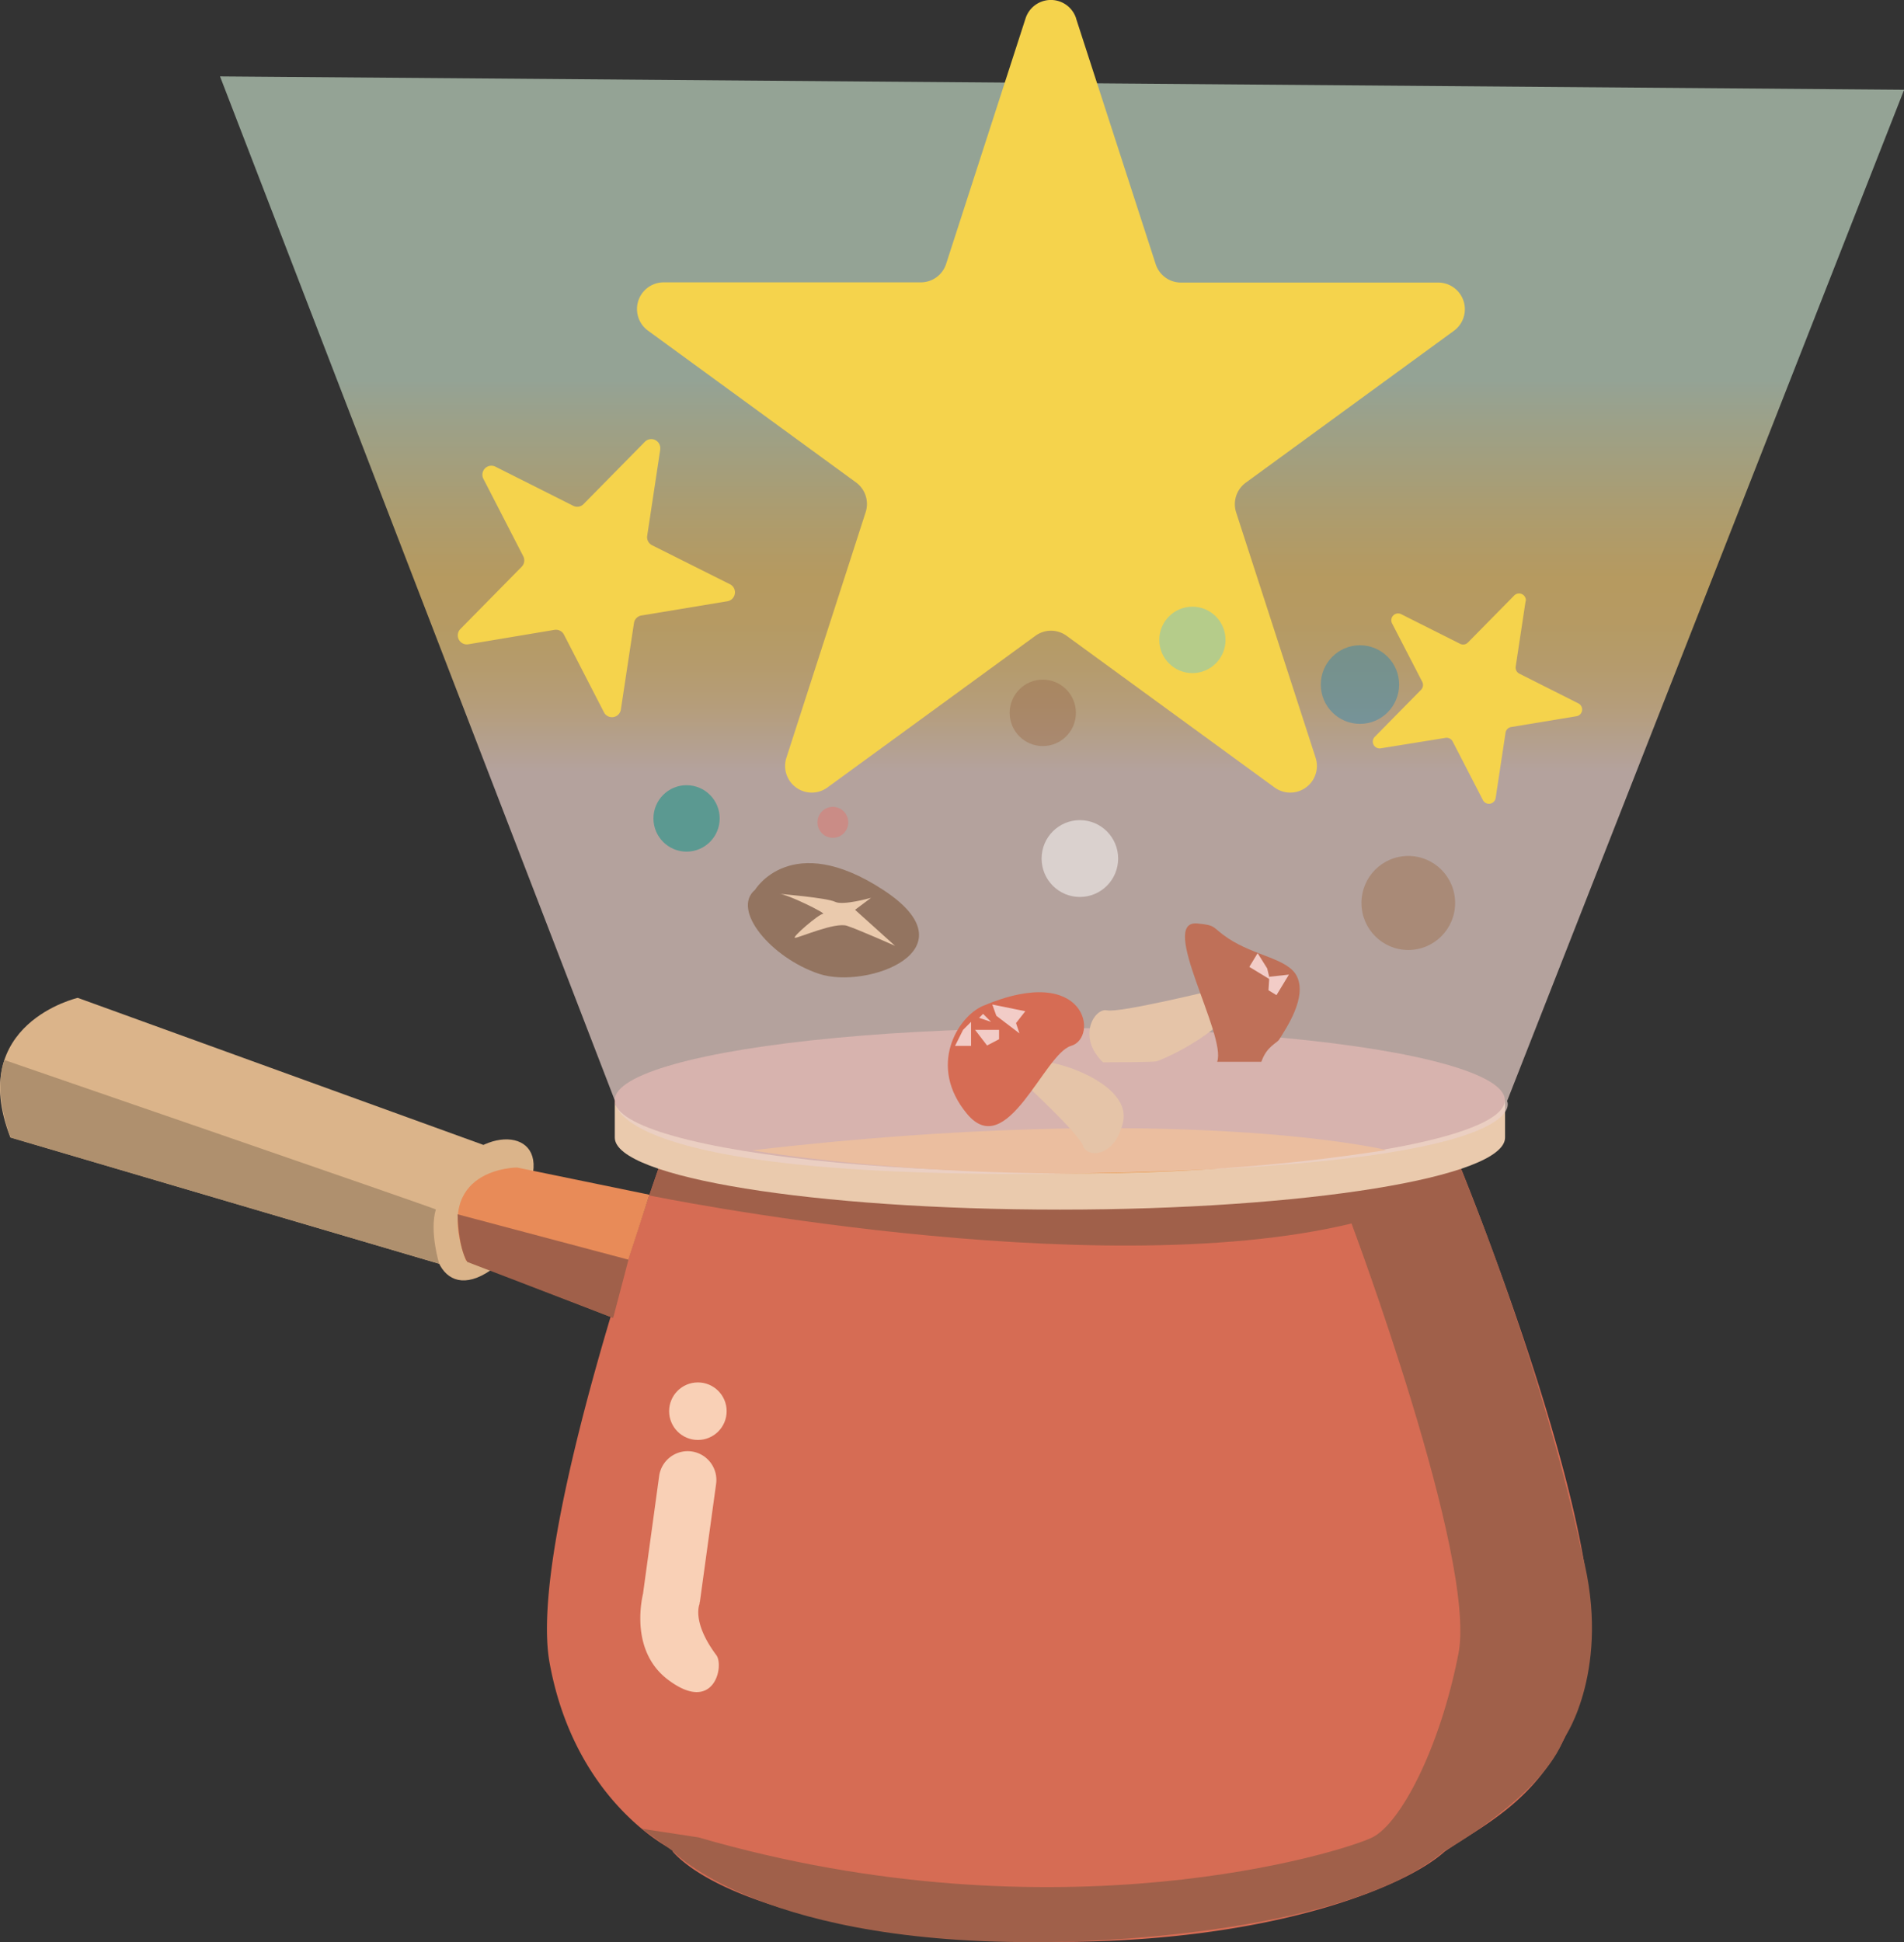 <svg xmlns="http://www.w3.org/2000/svg" xmlns:xlink="http://www.w3.org/1999/xlink" viewBox="0 0 475.97 485.36"><rect x="0" y="0" width="475.97" height="485.36" fill="#333333" stroke="none"/><defs><style>.cls-1{fill:url(#未命名的渐变_43);}.cls-2{fill:#d66c54;}.cls-3{fill:#dbb48a;}.cls-4{fill:#e88b58;}.cls-5{fill:#a0604a;}.cls-6{fill:#eacaad;}.cls-7{fill:#a86a6a;}.cls-8{fill:#af906e;}.cls-9{fill:#f9d0b6;}.cls-10{fill:#ea9139;}.cls-11{mask:url(#mask);}.cls-12{opacity:0.7;fill:url(#未命名的渐变_48);}.cls-13{fill:#f5d34c;}.cls-14{fill:#029087;}.cls-14,.cls-15,.cls-16,.cls-17,.cls-18,.cls-19{opacity:0.5;}.cls-15{fill:#e07671;}.cls-16{fill:#fff;}.cls-17{fill:#9f7352;}.cls-18{fill:#3888af;}.cls-19{fill:#76c7c9;}.cls-20{fill:#e5c4a8;}.cls-21{fill:#f2ccc7;}.cls-22{fill:#bf7058;}.cls-23{fill:#937460;}</style><linearGradient id="未命名的渐变_43" x1="254.47" y1="25.71" x2="251.2" y2="236.84" gradientUnits="userSpaceOnUse"><stop offset="0" stop-color="#333"/><stop offset="0.43" stop-color="#9a9a9a"/><stop offset="0.85" stop-color="#fafafa"/><stop offset="1" stop-color="#fff"/></linearGradient><mask id="mask" x="-68.25" y="-22.7" width="642" height="317.91" maskUnits="userSpaceOnUse"><rect class="cls-1" x="-68.25" y="-22.7" width="642" height="317.91"/></mask><linearGradient id="未命名的渐变_48" x1="265.5" y1="200.05" x2="265.5" y2="94.84" gradientUnits="userSpaceOnUse"><stop offset="0" stop-color="#ebd2cb"/><stop offset="0.07" stop-color="#ebd2cb"/><stop offset="0.14" stop-color="#eccfb4"/><stop offset="0.23" stop-color="#edcb98"/><stop offset="0.33" stop-color="#edc883"/><stop offset="0.43" stop-color="#eec777"/><stop offset="0.53" stop-color="#eec673"/><stop offset="0.66" stop-color="#e3c985"/><stop offset="0.93" stop-color="#c6d1b3"/><stop offset="1" stop-color="#bed3c0"/></linearGradient></defs><title>资源 1是</title><g id="图层_2" data-name="图层 2"><g id="图层_1-2" data-name="图层 1"><path class="cls-2" d="M397.13,415.53c5.78-31.33-32-123.75-32-123.75H164.7s-33,92.62-27.31,123.75c6.39,35.14,30.8,46.76,30.8,46.76h0a1.63,1.63,0,0,0,0,.44c9.88,11,43.18,22.54,96.45,22.54,52.9,0,86.58-13.63,96.46-22.54h0C373.3,454.34,391.32,447,397.13,415.53Z"/><path class="cls-3" d="M120.85,286.11,19.44,249.36s-27.89,6.39-16.85,34.87l107.2,31.58Z"/><path class="cls-3" d="M110.66,297c-5.81,13.36-.88,29.24,12,20.43,0,0,9-13.43,10.61-24.5C135.07,280.74,117.12,282.17,110.66,297Z"/><path class="cls-4" d="M162.36,298.56l-29.19-6-3.91-.8s-21.5,0-12.79,23.24l36,14Z"/><path class="cls-5" d="M162.38,298.75s110.4,22.66,175.48,7c0,0,31.38,83.67,26.73,107.49s-14.53,42.42-21.5,45.91-78.45,26.14-168.51,0L160.45,457l7.74,5.58s22.66,24.41,97,22.66c-.59,0,69.72-.58,95.87-22.66,0,0,24.66-13.79,30-28.39.33-.15,11.75-17.51,4.51-45.69,0,.58-7.83-41-30.49-96.75H164.7Z"/><path class="cls-6" d="M360.1,274.89c-19.51-5.2-54.83-8.68-95.17-8.68-39,0-73.38,3.26-93.24,8.19l-18,0v9.88c0,9.94,49.82,18,111.27,18s111.28-8.07,111.28-18v-9.3Z"/><ellipse class="cls-7" cx="264.93" cy="274.93" rx="111.27" ry="18.01"/><path class="cls-8" d="M1.09,264.89s-3.07,7,1.59,19.41l107.11,31.51s-2.48-8.05-.84-13.57C109.12,302.07,1.09,264.89,1.09,264.89Z"/><path class="cls-5" d="M114.39,303.45s.08,8,2.41,11.9l36.48,14,3.83-14.56Z"/><path class="cls-9" d="M172.88,362.71a7.2,7.2,0,0,1,6.14,8.08L175,400c0,.24-.11.46-.16.69l.09,0s-2.22,4.4,4.15,12.94c2,2.72-.59,14.83-12.11,6.11-9.06-6.86-6.84-18.88-6.19-21.63V398l4-29.16A7.2,7.2,0,0,1,172.88,362.71Z"/><circle class="cls-9" cx="174.46" cy="352.65" r="7.19"/><path class="cls-10" d="M188,287.46s74.74,13.08,158.47-.06C346.71,287.29,294.26,275.1,188,287.46Z"/><g class="cls-11"><path class="cls-12" d="M153.75,275.15s-3,20.18,118,18.06c114-2,105-18.06,105-18.06L476,22.43,55,19.09Z"/></g><path class="cls-13" d="M269,4.61,288.9,66a6.63,6.63,0,0,0,6.32,4.61h64.32a6.67,6.67,0,0,1,3.91,12.06l-52,37.93A6.66,6.66,0,0,0,309,128l19.88,61.35a6.66,6.66,0,0,1-10.24,7.45l-52-37.91a6.62,6.62,0,0,0-7.81,0l-52,37.91a6.66,6.66,0,0,1-10.24-7.45L216.4,128a6.67,6.67,0,0,0-2.42-7.45l-52-37.93a6.67,6.67,0,0,1,3.92-12.06h64.31A6.65,6.65,0,0,0,236.5,66L256.37,4.61a6.64,6.64,0,0,1,12.65,0"/><path class="cls-13" d="M381.37,150.26l-2.47,16.31a1.71,1.71,0,0,0,.92,1.78l14.7,7.4A1.71,1.71,0,0,1,394,179l-16.23,2.68a1.71,1.71,0,0,0-1.41,1.43l-2.47,16.31a1.7,1.7,0,0,1-3.19.52l-7.56-14.65a1.71,1.71,0,0,0-1.78-.9L345.17,187a1.7,1.7,0,0,1-1.49-2.88l11.56-11.74a1.73,1.73,0,0,0,.3-2L348,155.79a1.7,1.7,0,0,1,2.27-2.31l14.7,7.39a1.68,1.68,0,0,0,2-.32l11.56-11.74a1.7,1.7,0,0,1,2.89,1.45"/><path class="cls-13" d="M165.06,112.29l-3.27,21.6a2.26,2.26,0,0,0,1.21,2.36L182.48,146a2.26,2.26,0,0,1-.64,4.25l-21.5,3.56a2.26,2.26,0,0,0-1.86,1.89l-3.27,21.6a2.25,2.25,0,0,1-4.23.7l-10-19.41a2.26,2.26,0,0,0-2.37-1.19L117.1,161a2.26,2.26,0,0,1-2-3.82l15.31-15.55a2.25,2.25,0,0,0,.4-2.62l-10-19.41a2.25,2.25,0,0,1,3-3l19.47,9.79a2.23,2.23,0,0,0,2.61-.43l15.31-15.55a2.25,2.25,0,0,1,3.83,1.93"/><ellipse class="cls-14" cx="171.63" cy="204.52" rx="8.28" ry="8.3"/><ellipse class="cls-15" cx="208.2" cy="205.5" rx="3.85" ry="3.87"/><ellipse class="cls-16" cx="269.95" cy="214.55" rx="9.57" ry="9.6"/><ellipse class="cls-17" cx="260.68" cy="178.14" rx="8.28" ry="8.3"/><ellipse class="cls-18" cx="339.97" cy="171.07" rx="9.79" ry="9.82"/><ellipse class="cls-19" cx="298.08" cy="159.91" rx="8.28" ry="8.3"/><ellipse class="cls-17" cx="352.05" cy="225.65" rx="11.71" ry="11.75"/><path class="cls-20" d="M256.75,271.36s13,12,14,15,8,3,10-6-15-15-20-15S256.75,271.36,256.75,271.36Z"/><path class="cls-2" d="M245.75,251.36c-6.28,2.66-14,15-4,27s19.27-15.07,26-17C274.75,259.36,271.75,240.36,245.75,251.36Z"/><polygon class="cls-21" points="249.07 253.84 254.85 258.24 253.99 255.66 256.31 252.7 248.06 251.03 249.07 253.84"/><polygon class="cls-21" points="249.75 257.36 243.75 257.36 246.75 261.26 249.75 259.7 249.75 257.36"/><polygon class="cls-21" points="240.75 257.36 238.75 261.36 242.75 261.36 242.75 255.36 240.75 257.36"/><polygon class="cls-21" points="247.75 255.36 244.75 254.36 245.75 253.36 247.75 255.36"/><path class="cls-20" d="M303.5,247.4s-23.66,5.78-26.75,5.08-7.65,6.62-1,13c0,0,13,0,13.52-.29,7.73-3,15.76-8.75,17.28-11.26C309.15,249.66,303.5,247.4,303.5,247.4Z"/><path class="cls-22" d="M324.21,244c-2.19-4.49-10.38-5-17.23-9.54-4.11-2.75-2.73-3.25-7.71-3.69-9.81-.86,7.43,28,5,34.57l11.05,0c1.34-3.9,3.87-4.6,4.5-5.63C321.59,256.85,326.76,249.27,324.21,244Z"/><polygon class="cls-21" points="319.1 248.68 322.21 243.55 317.32 244.09 317.1 247.47 319.1 248.68"/><polygon class="cls-21" points="316.77 241.99 314.39 238.2 312.31 241.62 317.44 244.74 316.77 241.99"/><path class="cls-23" d="M188.75,222.36s9-15,32,0-4,25-16,21S182.75,227.36,188.75,222.36Z"/><path class="cls-6" d="M194.75,223.36s12,1,14,2,9-1,9-1l-4,3,10,9s-9-4-12-5-12,3-13,3,6-6,7-6S196.75,223.36,194.75,223.36Z"/></g></g></svg>